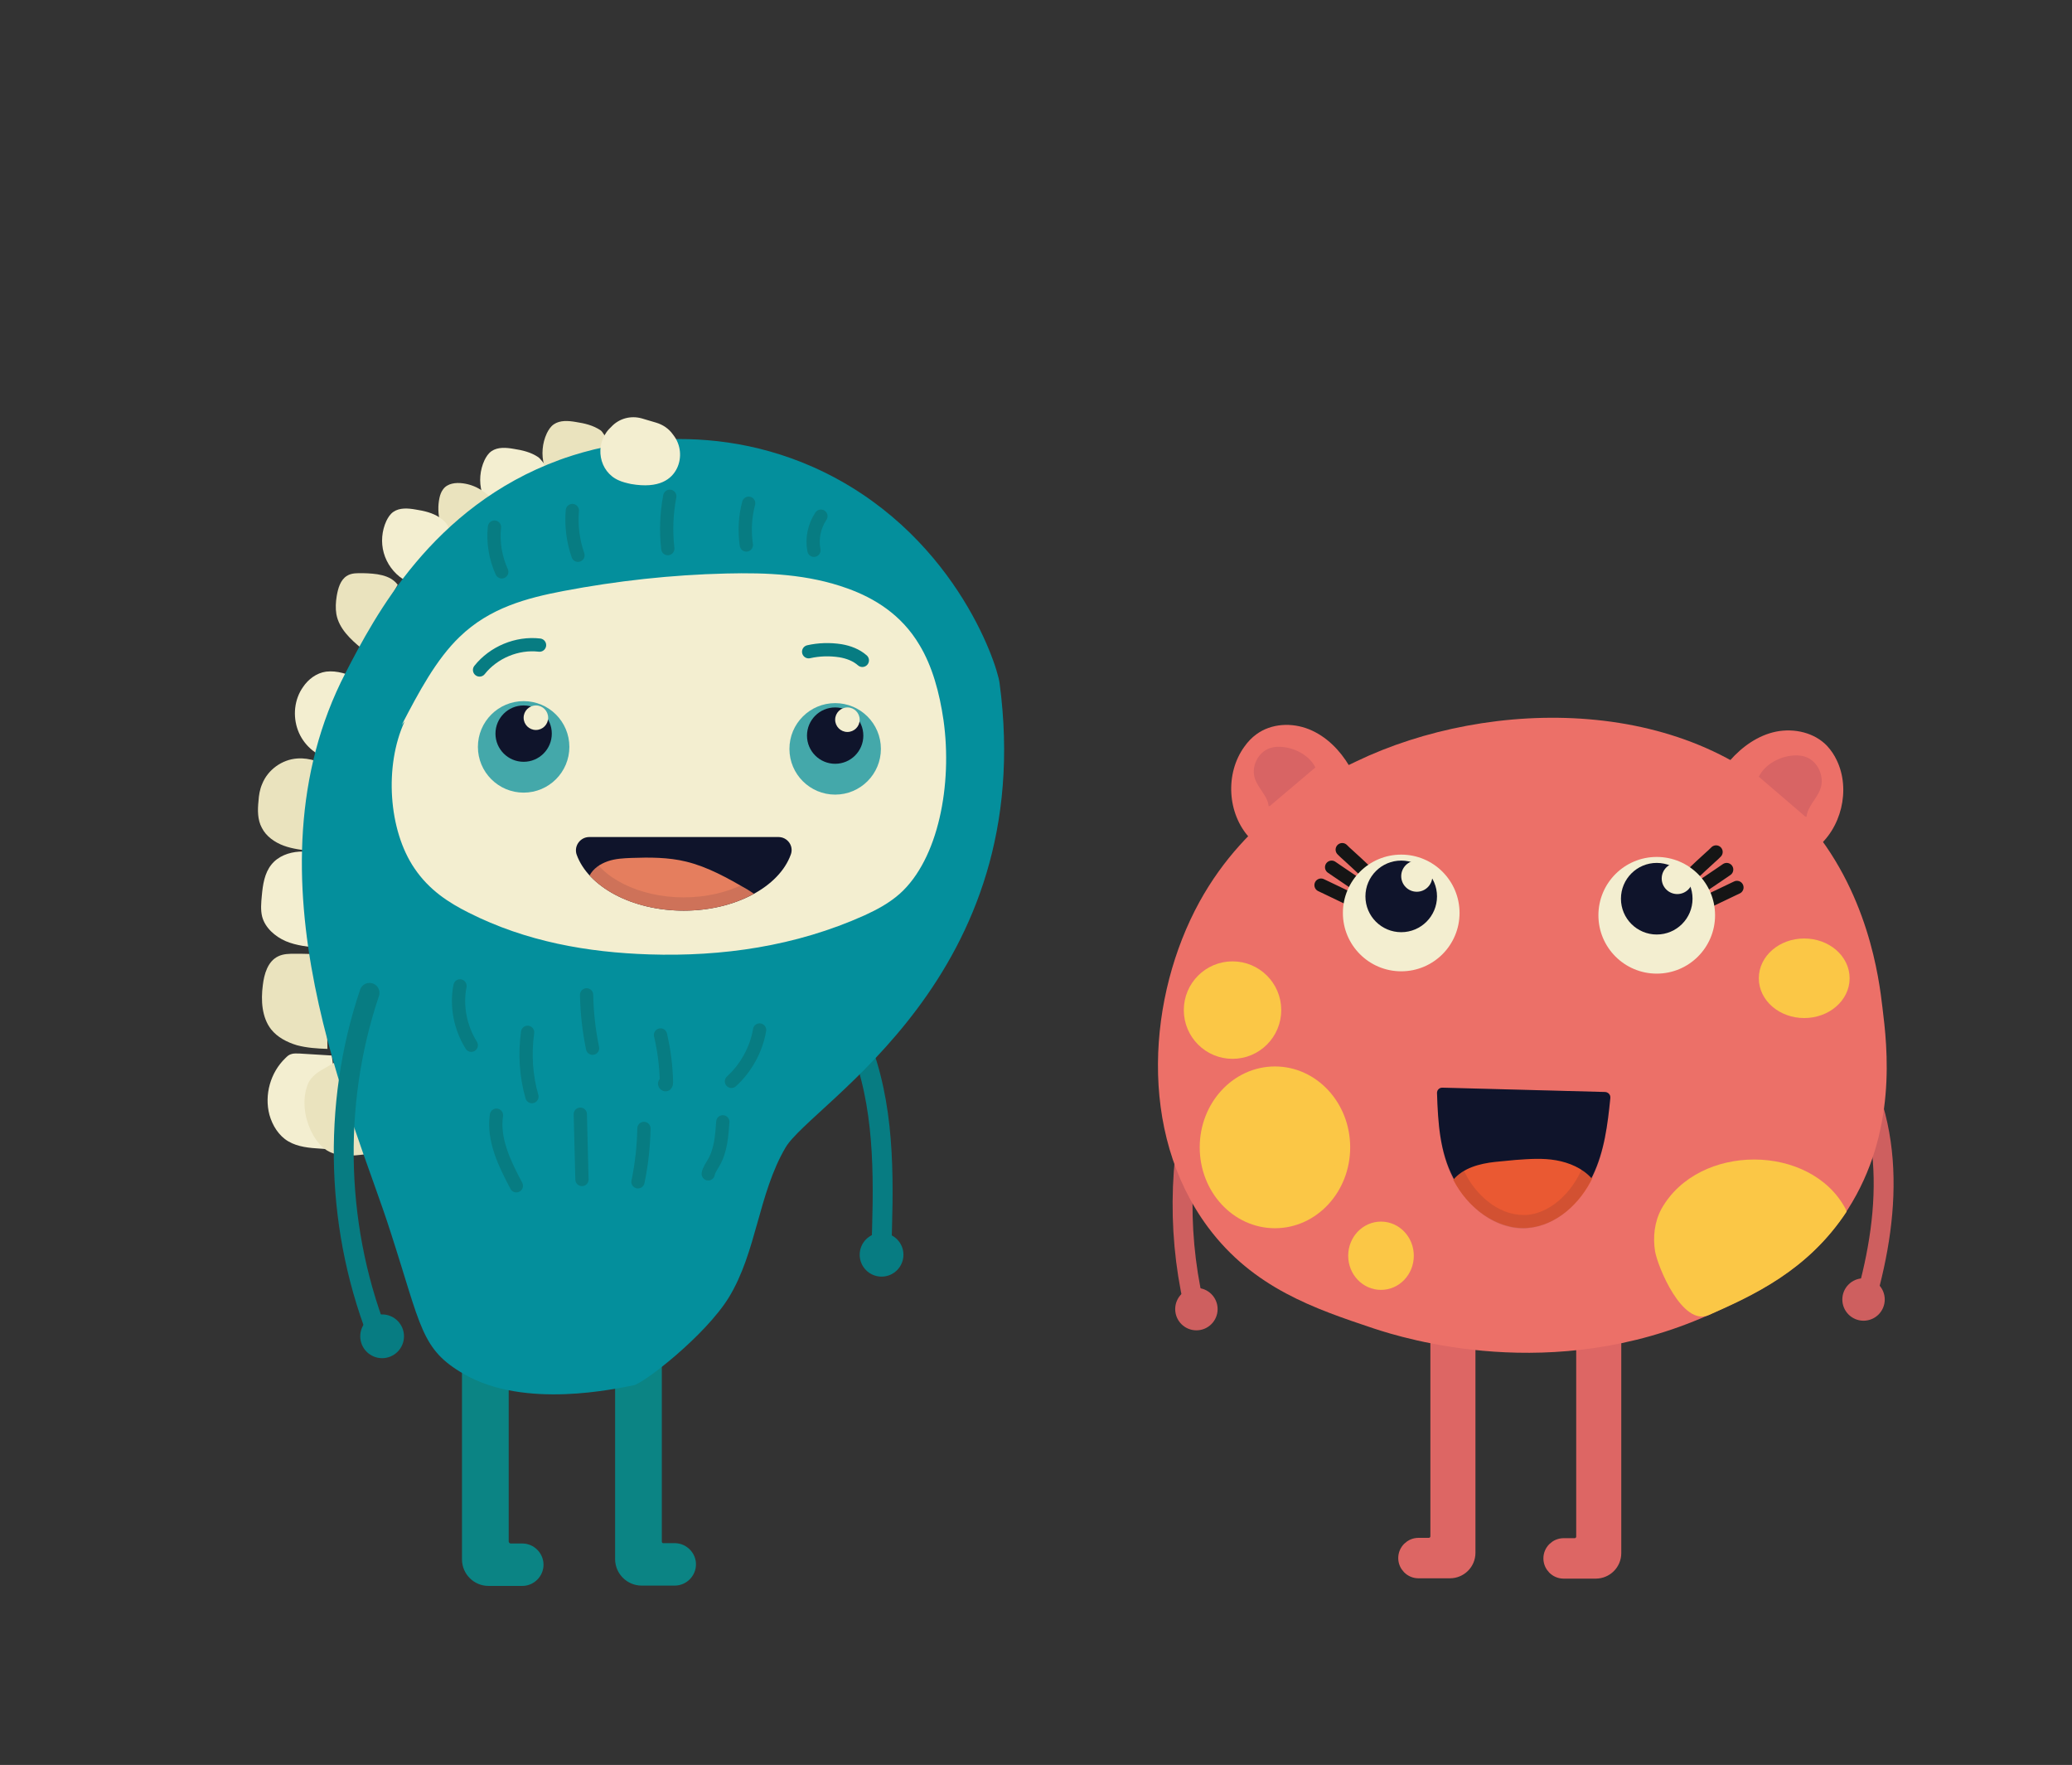 <?xml version="1.0" encoding="utf-8"?>
<!-- Generator: Adobe Illustrator 22.0.1, SVG Export Plug-In . SVG Version: 6.00 Build 0)  -->
<svg version="1.1" id="Layer_1" xmlns="http://www.w3.org/2000/svg" xmlns:xlink="http://www.w3.org/1999/xlink" x="0px" y="0px"
	 viewBox="0 0 625.2 532.4" style="enable-background:new 0 0 625.2 532.4;" xml:space="preserve">
<rect x="0" y="0" width="625.2" height="532.4" fill="#333333" stroke="none"/>
<style type="text/css">
	.st0{fill:none;stroke:#686765;stroke-width:4;stroke-miterlimit:10;}
	.st1{fill:none;stroke:#CE5F5F;stroke-width:6;stroke-linecap:round;stroke-miterlimit:10;}
	.st2{fill:none;stroke:#077C82;stroke-width:6;stroke-linecap:round;stroke-miterlimit:10;}
	.st3{fill:#0B8484;stroke:#0B8484;stroke-width:4;stroke-miterlimit:10;}
	.st4{fill:#F3EED0;}
	.st5{fill:#EAE3BE;}
	.st6{fill:#048F9C;}
	.st7{fill:#DD6664;stroke:#DD6664;stroke-width:4;stroke-miterlimit:10;}
	.st8{fill:none;stroke:#000000;stroke-width:4;stroke-miterlimit:10;}
	.st9{fill:#EC7068;}
	.st10{fill:#FBC746;stroke:#FBC746;stroke-width:4;stroke-miterlimit:10;}
	.st11{fill:none;stroke:#077C82;stroke-width:4;stroke-linecap:round;stroke-miterlimit:10;}
	.st12{fill:#FBC746;}
	.st13{fill:#D86464;}
	.st14{fill:#151515;stroke:#151515;stroke-width:4;stroke-linecap:round;stroke-miterlimit:10;}
	.st15{fill:#0F142B;}
	.st16{fill:#E57E5E;}
	.st17{fill:#EA5932;}
	.st18{opacity:0.11;}
	.st19{opacity:0.73;fill:#048F9C;}
	.st20{fill:#077C82;stroke:#077C82;stroke-width:4;stroke-linecap:round;stroke-miterlimit:10;}
	.st21{fill:#CE5F5F;stroke:#CE5F5F;stroke-width:4;stroke-linecap:round;stroke-miterlimit:10;}
</style>
<path class="st0" d="M-111,160.8"/>
<path class="st1" d="M371.6,305.9c-5,6.2-7.9,13.9-10,21.6c-6.2,22.8-6.4,47.2-0.4,70"/>
<path class="st1" d="M553,310.8c9.2,10.9,14,25,15.1,39.2c1.1,14.2-1.3,28.5-5.2,42.2"/>
<path class="st2" d="M246.8,298.6c7,4,11.1,11.6,13.8,19.2c6.7,19.2,6,40.1,5.3,60.4"/>
<path class="st3" d="M151.5,386.3h-10.1v84.1c0,3.3,2.7,6,6,6h4.1h6.1c2.4,0,4.4-2,4.4-4.4l0,0c0-2.4-2-4.4-4.4-4.4h-3.5
	c-1.4,0-2.6-1.2-2.6-2.6V386.3z"/>
<path class="st3" d="M197.7,465v-78.8h-10.1v84.1c0,3.3,2.7,6,6,6h10c2.4,0,4.4-2,4.4-4.4l0,0c0-2.4-2-4.4-4.4-4.4h-3.3
	C198.9,467.6,197.7,466.5,197.7,465z"/>
<path class="st4" d="M167.7,145.4c-0.5-1.3-4.1-6.7-5.3-7.5c-2.2-1.5-4.8-2.1-7.4-2.5c-2.3-0.4-4.8-0.6-6.7,0.7
	c-1,0.7-1.6,1.7-2.1,2.7c-1.4,3-1.7,6.5-0.8,9.7c0.9,3.2,3,6.1,5.8,7.9"/>
<path class="st5" d="M186.5,139.3c-0.5-1.3-4.1-8.8-5.3-9.5c-2.2-1.5-4.8-2.1-7.4-2.5c-2.3-0.4-4.8-0.6-6.7,0.7
	c-1,0.7-1.6,1.7-2.1,2.7c-1.4,3-1.7,6.5-0.8,9.7c0.9,3.2,3,6.1,5.8,7.9"/>
<path class="st5" d="M149.3,151.7c-2.2-3.2-5.8-5.4-9.6-5.9c-2.2-0.3-4.7,0-6,1.8c-0.6,0.8-0.9,1.7-1.1,2.6c-1,4.7,0.3,9.9,3.4,13.6
	"/>
<path class="st4" d="M135.5,159.4c-0.5-1.3-1.5-2.4-2.7-3.2c-2.2-1.5-4.8-2.1-7.4-2.5c-2.3-0.4-4.8-0.6-6.7,0.7
	c-1,0.7-1.6,1.7-2.1,2.7c-1.4,3-1.7,6.5-0.8,9.7c0.9,3.2,3,6.1,5.8,7.9"/>
<path class="st5" d="M120,176.4c-2.3-3.1-6.7-3.4-10.5-3.5c-1.6,0-3.4-0.1-4.8,0.8c-2,1.2-2.7,3.8-3.1,6.1c-0.3,1.8-0.4,3.7-0.1,5.5
	c0.8,4.3,4.2,7.5,7.6,10.3"/>
<path class="st4" d="M110.1,206.5c0-1-1-1.6-2-2c-1.6-0.6-3.2-1.1-4.8-1.5c-1.6-0.4-3.2-0.6-4.9-0.4c-2.9,0.4-5.4,2.3-7,4.7
	c-2.6,3.7-3.1,8.7-1.5,13s5.3,7.6,9.7,8.7"/>
<path class="st5" d="M100.7,231.6c-3.5-1.5-7.2-3.1-11-2.8c-4.6,0.3-8.9,3.4-10.6,7.7c-0.7,1.6-1,3.4-1.1,5.1
	c-0.3,2.8-0.3,5.7,1,8.1c1.3,2.6,3.9,4.4,6.6,5.4s5.7,1.3,8.5,1.7"/>
<path class="st4" d="M99.6,258.5c-3-1-6.1-1.8-9.3-1.6c-3.2,0.2-6.4,1.4-8.4,3.9c-2.1,2.6-2.6,6.1-2.9,9.4c-0.2,2.1-0.4,4.3,0.1,6.3
	c0.9,3.4,3.9,6,7.1,7.4c3.3,1.4,6.9,1.7,10.4,2.1"/>
<path class="st5" d="M98.4,288c-3.1-0.2-6.2-0.3-9.3-0.3c-1.8,0-3.6,0-5.2,0.8c-3.1,1.5-4.2,5.3-4.6,8.7c-0.6,4.6-0.3,9.7,2.5,13.3
	c1.9,2.4,4.8,3.9,7.8,4.8c3,0.8,6.1,1,9.2,1.1"/>
<path class="st4" d="M100.1,318.4c-3.3-0.2-6.5-0.4-9.8-0.6c-0.8,0-1.7-0.1-2.5,0.2c-0.7,0.2-1.2,0.7-1.7,1.2
	c-4.5,4.3-6.4,11.1-4.8,17.1c0.9,3.2,2.8,6.3,5.7,8c2.9,1.7,6.4,2,9.8,2.2c2.4,0.2,4.8,0.3,7.2,0.5"/>
<path class="st5" d="M102.5,319.6c-1.4,0.8-2.9,1.7-4.3,2.5c-1.8,1-3.6,2.1-4.7,3.8c-0.7,1-1,2.2-1.3,3.4c-0.9,4.5,0.1,9.3,2.4,13.3
	c1,1.7,2.3,3.3,4,4.4c3.4,2.1,7.7,1.7,11.6,1.2"/>
<path class="st6" d="M104.3,202.9c8.7-16.8,26-50.1,64.6-64.2c8-2.9,40.8-13.7,76.7,2.3c41.9,18.8,55.2,59,56,65
	c11.9,88.8-56.7,126.7-64.6,140.2c-8.2,14-8.7,31.5-17.1,45.2c-7,11.4-25.7,26-28.8,26.5c-5,0.9-32.6,7.3-51.1-3.4
	c-13-7.5-12.8-14-22.2-43C106.9,337.2,72.4,264.3,104.3,202.9z"/>
<path class="st4" d="M121.2,218.7c5.1-9.8,10.4-19.8,17.5-26.6c9.1-8.8,20.3-11.7,31.2-13.8c16.3-3.1,32.7-4.9,49.2-5.3
	c12.3-0.3,24.7,0.2,36.6,4.5c8.1,2.9,16.3,7.9,21.7,17c3.9,6.4,6.1,14.5,7.3,22.8c2.7,19.3-1.5,41.8-13.2,52.3
	c-3.3,2.9-6.9,4.8-10.6,6.5c-20.9,9.4-43.1,12.5-65,11.8c-18.5-0.6-37.1-3.8-54.5-12.6c-6-3-11.9-6.8-16.3-13.3
	c-7.9-11.5-9.2-31-3-44.4"/>
<path class="st4" d="M183.8,129.4c-4.5,4.8-3.1,12.9,2.9,15.5c1.1,0.5,2.3,0.8,3.7,1.1c8.6,1.5,12.3-1.5,13.9-4.8
	c1.5-3.2,1.1-7-1-9.8l-0.3-0.4c-1.2-1.7-3-2.9-5-3.5l-4.4-1.3c-3.3-0.9-6.8,0-9.2,2.6L183.8,129.4z"/>
<path class="st7" d="M477.6,388.6h9.6v79.9c0,3.2-2.6,5.7-5.7,5.7h-3.9h-5.8c-2.3,0-4.1-1.9-4.1-4.1v0c0-2.3,1.9-4.1,4.1-4.1h3.3
	c1.4,0,2.5-1.1,2.5-2.5V388.6z"/>
<path class="st7" d="M433.6,463.4v-74.9h9.6v79.9c0,3.2-2.6,5.7-5.7,5.7H428c-2.3,0-4.1-1.9-4.1-4.1v0c0-2.3,1.9-4.1,4.1-4.1h3.1
	C432.5,465.9,433.6,464.8,433.6,463.4z"/>
<path class="st8" d="M197.3,393.6"/>
<path class="st9" d="M547.7,256.1c7.9-6,10.8-17.9,6.5-26.8c-0.7-1.5-1.7-3-2.9-4.3c-3.8-4-9.9-5.4-15.4-4.3
	c-5.4,1.1-10.2,4.5-13.9,8.7"/>
<path class="st9" d="M361.9,272.1c14.4-26.2,37.4-37.7,47.3-42.4c40.3-19.4,101.7-20.3,135.2,17.2c19.4,21.7,22.6,48.5,23.6,57
	c1.5,12.1,4.5,37.6-10.5,61c-11.8,18.3-28.6,25.8-42,31.8c-47.1,21-91.7,7.1-101.1,4c-17.6-5.9-36.2-12.1-49.9-30.5
	C343.1,341.4,346.5,300.2,361.9,272.1z"/>
<path class="st9" d="M377.1,252.8c-6.8-7.3-7.5-19.5-1.6-27.6c1-1.4,2.2-2.7,3.6-3.7c4.5-3.3,10.7-3.6,15.9-1.5
	c5.2,2.1,9.3,6.3,12.1,11"/>
<ellipse class="st10" cx="384.7" cy="346.1" rx="20.7" ry="22.4"/>
<circle class="st10" cx="371.9" cy="304.7" r="12.7"/>
<ellipse class="st10" cx="416.7" cy="378.8" rx="7.9" ry="8.3"/>
<ellipse class="st10" cx="544.4" cy="295.1" rx="11.7" ry="10"/>
<path class="st11" d="M138.8,297.4c-1.2,6.1,0.1,12.6,3.4,17.9"/>
<path class="st11" d="M159.2,311.4c-0.9,6.5-0.5,13.1,1.3,19.4"/>
<path class="st11" d="M149.8,336.4c-1.1,7.4,2.5,14.7,6,21.3"/>
<path class="st11" d="M175.1,336.1c0.2,6.6,0.3,13.1,0.5,19.7"/>
<path class="st11" d="M199.3,312.2c1.1,4.7,1.7,9.5,1.8,14.3c0,0.2,0,0.5-0.2,0.7c-0.2,0.1-0.5-0.3-0.3-0.4"/>
<path class="st11" d="M192.5,356.5c1.1-5.3,1.7-10.7,1.8-16.1"/>
<path class="st11" d="M213.7,354.1c0.2-1.2,1-2.2,1.6-3.3c2.2-3.7,2.5-8.2,2.8-12.4"/>
<path class="st11" d="M220.7,326.2c4.4-4,7.5-9.6,8.5-15.5"/>
<path class="st11" d="M151.4,172.5c-1.9-4.2-2.7-8.9-2.2-13.5"/>
<path class="st11" d="M174.4,167.5c-1.5-4.3-2.1-9-1.7-13.5"/>
<path class="st11" d="M201.5,165.5c-0.6-5.3-0.4-10.6,0.6-15.8"/>
<path class="st11" d="M225.2,164.4c-0.6-4.2-0.4-8.5,0.7-12.6"/>
<path class="st11" d="M245.6,166c-0.7-3.5,0.1-7.3,2.1-10.3"/>
<path class="st11" d="M144.7,202.1c4.2-5.3,11.3-8.3,18.1-7.5"/>
<path class="st11" d="M244,196.6c3.1-0.7,6.4-0.8,9.6-0.3c2.4,0.4,4.8,1.3,6.6,2.9"/>
<path class="st11" d="M178.8,316.2c-1.1-5.3-1.7-10.7-1.8-16.1"/>
<path class="st12" d="M557.2,365.5c-11.8,17.9-28.3,25.3-41.6,31.2c-8,3.5-15.4-14.6-16.2-19.2c-0.7-4.3-0.2-8.9,1.9-12.8
	c11.2-20,45.1-19.8,55.6,0"/>
<g>
	<path class="st13" d="M383.2,243.1l13.7-11.6c-1.8-3.6-6.1-5.9-10.2-6.2c-1.2-0.1-2.4,0-3.6,0.4c-3.6,1.3-5.7,5.7-4.4,9.3
		c1,2.9,3.8,5.1,4.1,8.2"/>
	<path class="st13" d="M544.7,246.3l-14-12c1.9-3.8,6.3-6.1,10.4-6.4c1.2-0.1,2.5,0,3.7,0.4c3.7,1.3,5.8,5.9,4.5,9.6
		c-1,3-3.9,5.3-4.2,8.5"/>
</g>
<path class="st14" d="M514.9,272.1c2.4-1.1,4.7-2.3,7.1-3.4c0.7-0.3,1.4-0.7,2.1-1"/>
<path class="st14" d="M512.6,268c2.2-1.5,4.3-2.9,6.5-4.4c0.6-0.4,1.3-0.9,1.9-1.3"/>
<path class="st14" d="M510.4,263.9c1.9-1.8,3.8-3.6,5.7-5.3c0.6-0.5,1.1-1,1.7-1.6"/>
<circle class="st4" cx="499.9" cy="276.1" r="17.6"/>
<circle class="st15" cx="499.9" cy="271.1" r="10.8"/>
<circle class="st4" cx="506.1" cy="265" r="4.7"/>
<path class="st14" d="M407.8,271.4c-2.4-1.1-4.7-2.3-7.1-3.4c-0.7-0.3-1.4-0.7-2.1-1"/>
<path class="st14" d="M410.2,267.3c-2.2-1.5-4.3-2.9-6.5-4.4c-0.6-0.4-1.3-0.9-1.9-1.3"/>
<path class="st14" d="M412.4,263.2c-1.9-1.8-3.8-3.6-5.7-5.3c-0.6-0.5-1.1-1-1.7-1.6"/>
<circle class="st4" cx="422.8" cy="275.4" r="17.6"/>
<circle class="st15" cx="422.8" cy="270.4" r="10.8"/>
<circle class="st4" cx="427.5" cy="264.3" r="4.7"/>
<g>
	<path class="st15" d="M206.3,272.7c-14.3,0-27.1-6.6-30.4-15.6c-0.2-0.6-0.1-1.2,0.2-1.7c0.4-0.6,1-0.9,1.7-0.9h57.1
		c0.7,0,1.3,0.3,1.7,0.9c0.4,0.5,0.4,1.1,0.2,1.7C233.5,266.1,220.7,272.7,206.3,272.7z"/>
	<path class="st15" d="M234.8,256.5c-3.1,8.2-15.1,14.2-28.5,14.2s-25.4-6-28.5-14.2H234.8 M234.9,252.5h-57.1
		c-2.7,0-4.7,2.7-3.8,5.3c3.5,9.7,16.7,16.9,32.3,16.9s28.8-7.2,32.3-16.9C239.6,255.2,237.6,252.5,234.9,252.5L234.9,252.5z"/>
</g>
<path class="st16" d="M227.5,269.6c-5.8,3.2-13.1,5.1-21.2,5.1c-12,0-22.5-4.2-28.4-10.6c1.1-2.1,3.2-3.5,5.5-4.3s4.7-0.9,7.1-1
	c5.5-0.2,11.2-0.2,16.5,1.1c6.6,1.6,12.6,5,18.5,8.4"/>
<g>
	<path class="st15" d="M484.2,329.4c1,0,1.8,0.8,1.7,1.8c-0.8,8-1.8,16.1-5.3,23.4c-3.7,7.8-11,14.5-19.6,15.2
		c-9.4,0.7-18.2-6.1-22.5-14.5c-4.1-7.9-4.6-16.7-4.9-25.6c0-0.9,0.7-1.6,1.6-1.6L484.2,329.4C484.1,329.4,484.2,329.4,484.2,329.4
		L484.2,329.4z"/>
	<path class="st17" d="M480.6,355.2c-3.7,7.8-11,14.5-19.6,15.2c-9.4,0.7-18.2-6.1-22.5-14.5c3-3.6,8-4.9,12.6-5.4
		c2.1-0.2,4.2-0.4,6.2-0.6c4.1-0.3,8.2-0.6,12.2,0.1s8,2.4,10.7,5.4"/>
	<g class="st18">
		<path class="st15" d="M437.7,332.2l44,1.1c-0.8,7.1-1.8,13.9-4.7,20c-3.5,7.5-9.9,12.7-16.3,13.2c-0.4,0-0.7,0-1.1,0
			c-7.7,0-14.4-6.3-17.5-12.6C438.8,347.5,438,340.2,437.7,332.2 M435.1,328.1c-0.9,0-1.6,0.7-1.5,1.6c0.3,9.1,0.8,18,4.9,26.1
			c4.1,8.1,12.2,14.8,21.1,14.8c0.5,0,0.9,0,1.4-0.1c8.6-0.7,15.9-7.5,19.6-15.5c3.5-7.4,4.5-15.6,5.3-23.8c0.1-1-0.7-1.8-1.6-1.8
			c0,0-0.1,0-0.1,0c0,0,0,0,0,0c0,0,0,0,0,0L435.1,328.1C435.1,328.1,435.1,328.1,435.1,328.1L435.1,328.1z"/>
	</g>
</g>
<g class="st18">
	<g>
		<path class="st15" d="M234.8,256.5c-3.1,8.2-15.1,14.2-28.5,14.2s-25.4-6-28.5-14.2H234.8 M234.9,252.5h-57.1
			c-2.7,0-4.7,2.7-3.8,5.3c3.5,9.7,16.7,16.9,32.3,16.9s28.8-7.2,32.3-16.9C239.6,255.2,237.6,252.5,234.9,252.5L234.9,252.5z"/>
	</g>
</g>
<circle class="st19" cx="158" cy="225.3" r="13.8"/>
<circle class="st15" cx="158" cy="221.3" r="8.5"/>
<circle class="st4" cx="161.7" cy="216.5" r="3.7"/>
<circle class="st19" cx="252" cy="225.9" r="13.8"/>
<circle class="st15" cx="252" cy="221.9" r="8.5"/>
<circle class="st4" cx="255.7" cy="217.1" r="3.7"/>
<path class="st2" d="M111.5,299.5c-11.5,34.1-10.2,72.4,3.5,105.7"/>
<circle class="st20" cx="115.3" cy="403.1" r="4.6"/>
<circle class="st20" cx="266" cy="378.5" r="4.6"/>
<circle class="st21" cx="361" cy="394.9" r="4.4"/>
<circle class="st21" cx="562.3" cy="392" r="4.4"/>
</svg>
